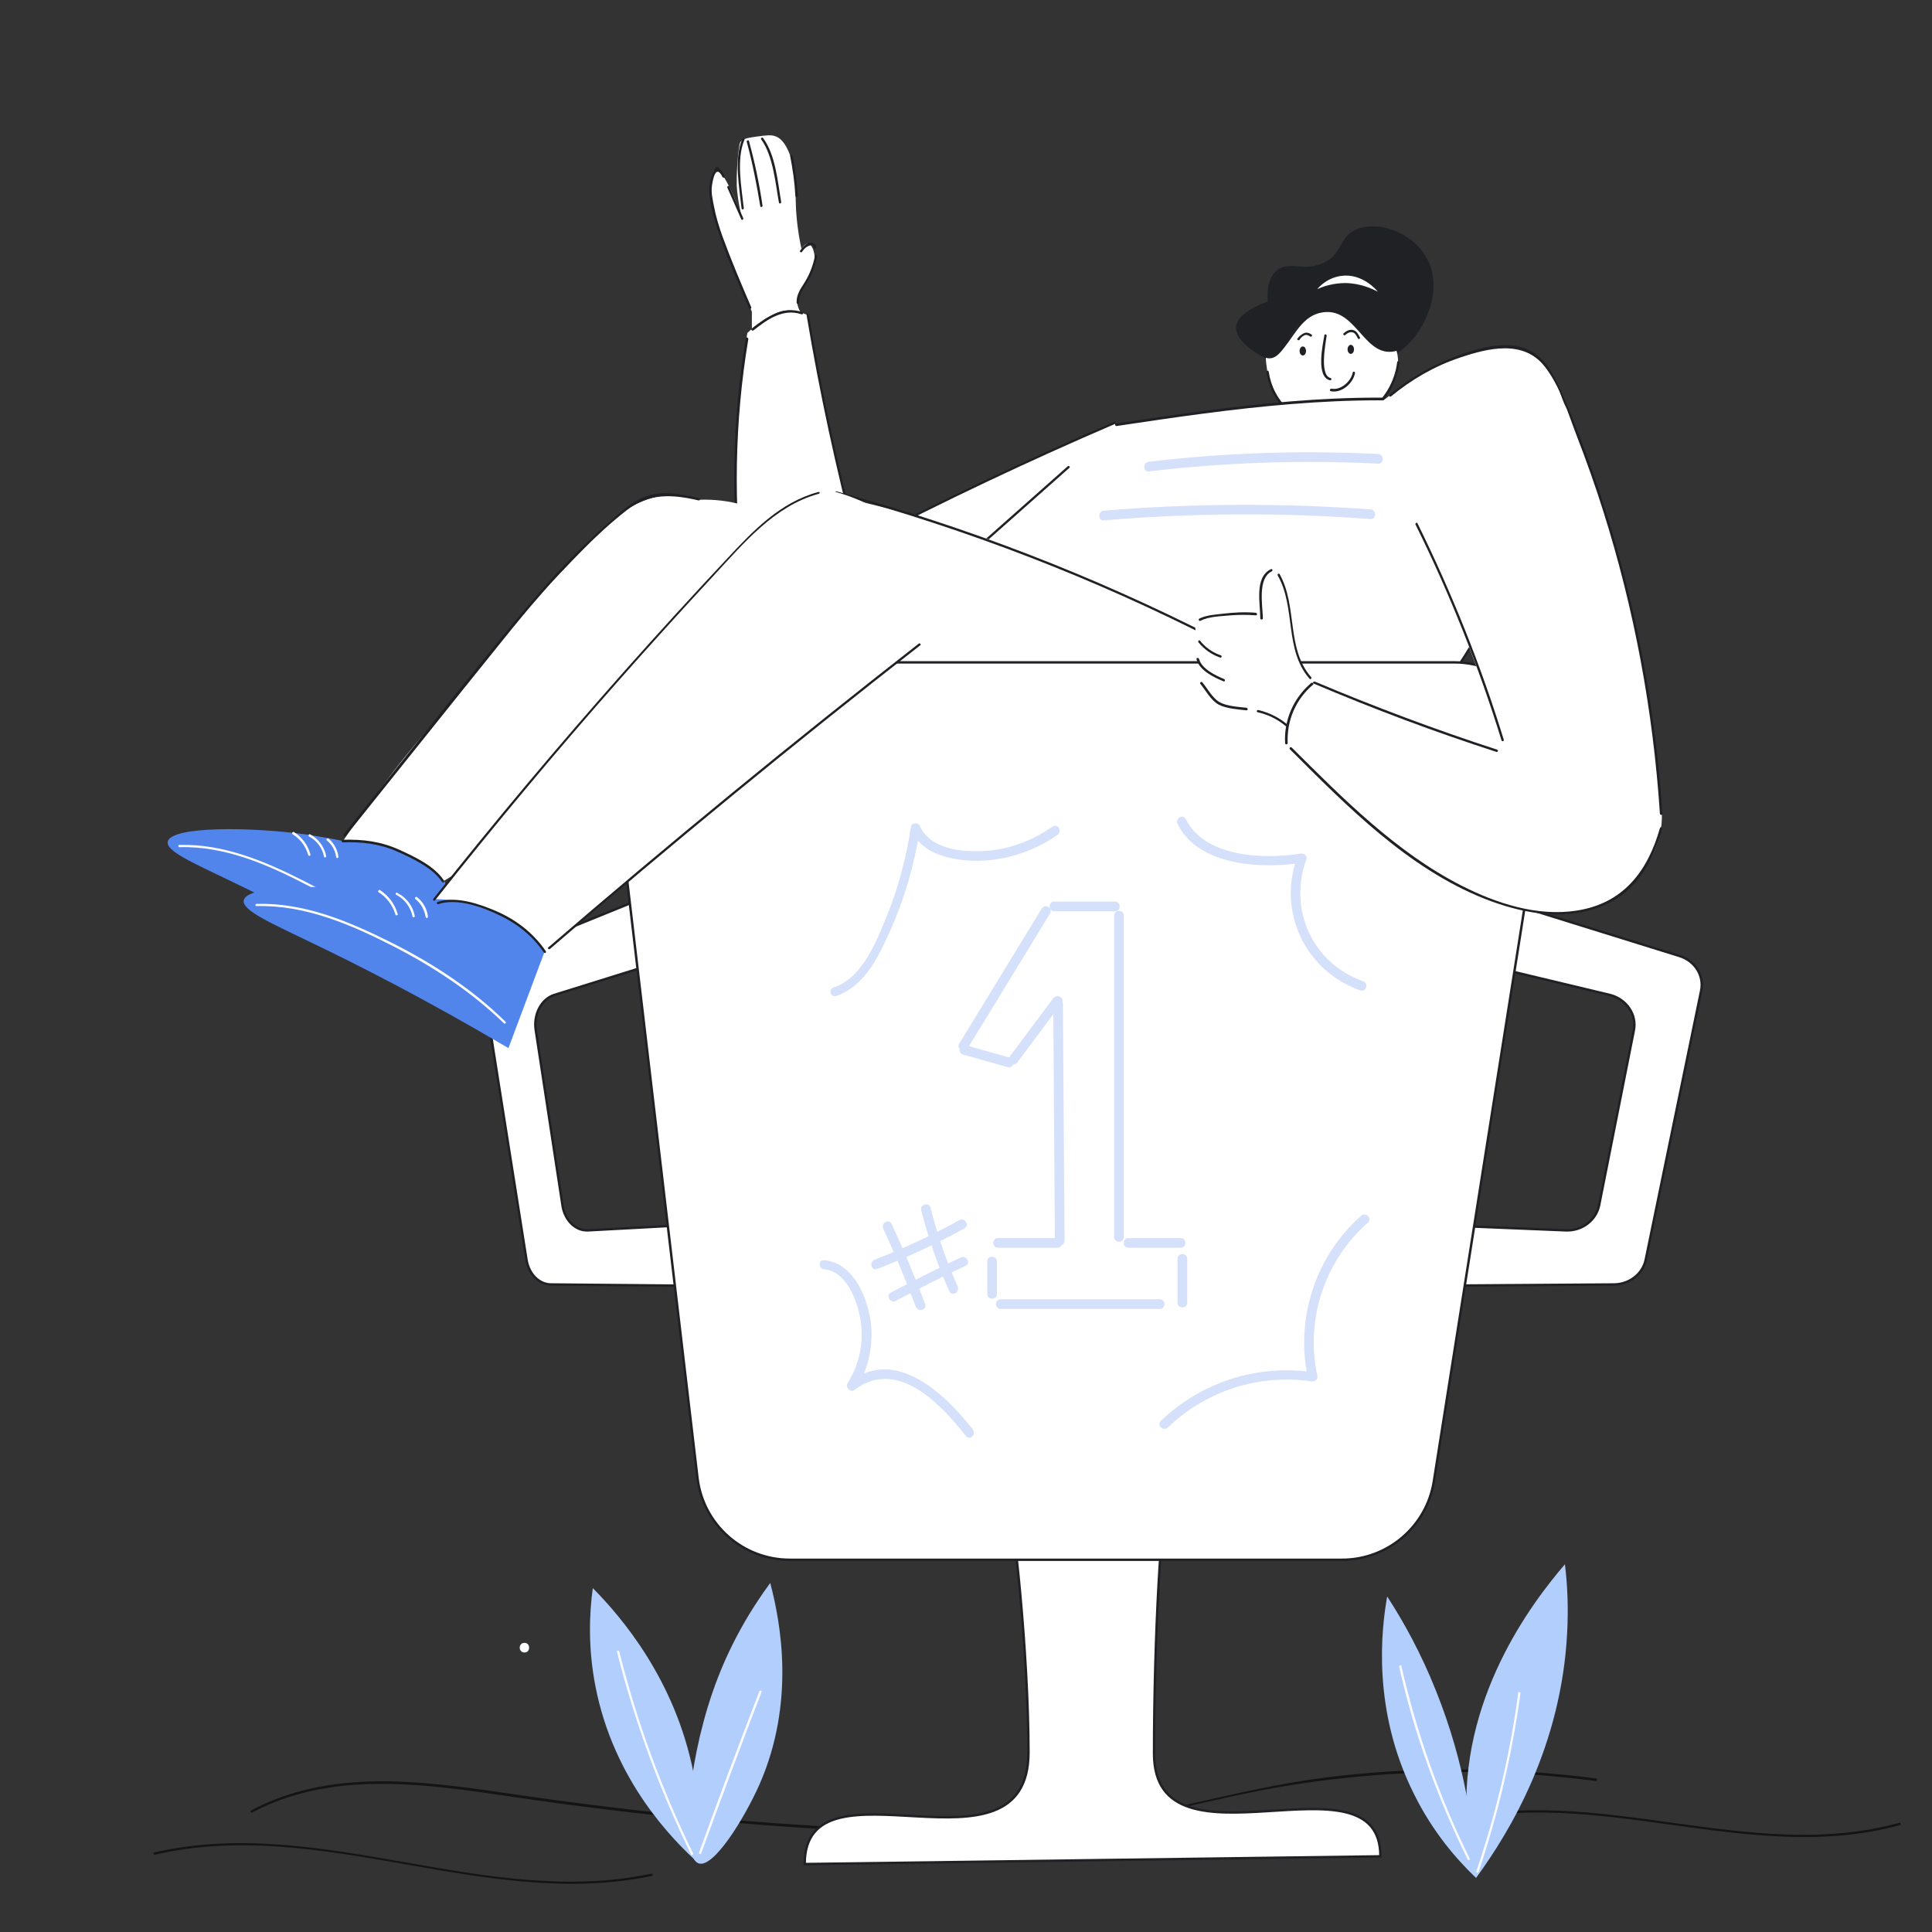 <?xml version="1.0" encoding="utf-8"?>
<!-- Generator: Adobe Illustrator 23.0.3, SVG Export Plug-In . SVG Version: 6.00 Build 0)  -->
<svg version="1.1" xmlns="http://www.w3.org/2000/svg" xmlns:xlink="http://www.w3.org/1999/xlink" x="0px" y="0px"
	 viewBox="0 0 600 600" style="enable-background:new 0 0 600 600;" xml:space="preserve">
<rect x="0" y="0" width="600" height="600" fill="#333333" stroke="none"/>
<style type="text/css">
	.st0{fill:#141414;}
	.st1{fill:#B1CEFC;}
	.st2{fill:#FAFBFF;}
	.st3{fill:#202124;}
	.st4{fill:#FFFFFF;}
	.st5{fill:#D5E1FA;}
	.st6{fill:#FFFFFF;stroke:#202124;stroke-width:0.75;stroke-miterlimit:10;}
	.st7{fill:#5185EC;}
</style>
<g id="background">
	<g id="ground">
		<g>
			<g>
				<path class="st0" d="M78.3,562.9c23.9-12.7,51.6-9.2,77.3-5.4c26.7,4,53.5,7.2,80.5,9.2c28,2.1,56.6,3.8,84.7,2.2
					c27.2-1.5,53.2-10.2,80-14.5c31.4-5,63.3-5.4,94.8-1.3c0.5,0.1,0.5-0.7,0-0.8c-28-3.6-56.5-3.8-84.5-0.2
					c-28.1,3.6-55.2,13-83.4,15.5c-28.3,2.5-57.4,0.6-85.7-1.3c-28.9-2-57.5-5.4-86.1-9.6c-25.9-3.8-53.8-7.3-77.8,5.5
					C77.5,562.5,77.9,563.1,78.3,562.9L78.3,562.9z"/>
			</g>
		</g>
		<g>
			<g>
				<path class="st0" d="M449.4,566.2c46.6-12,94.1,13.4,140.6,0.6c0.5-0.1,0.3-0.9-0.2-0.7c-46.5,12.8-94-12.6-140.6-0.6
					C448.7,565.6,448.9,566.3,449.4,566.2L449.4,566.2z"/>
			</g>
		</g>
		<g>
			<g>
				<path class="st0" d="M48.1,576c51.6-12,102.6,17.4,154.3,6.6c0.5-0.1,0.3-0.8-0.2-0.7c-51.7,10.9-102.6-18.5-154.3-6.6
					C47.5,575.3,47.7,576.1,48.1,576L48.1,576z"/>
			</g>
		</g>
	</g>
	<g id="plants">
		<path class="st1" d="M458.4,583.2c-1.4-5.2-2.4-10.9-2.8-16.9c-2.7-38.5,20.1-68.5,30.4-80.5c0.8,6.5,1.1,13.6,0.7,21.2
			C484.9,542,469.2,568.5,458.4,583.2z"/>
		<path class="st1" d="M458.4,583.2c-6-5.7-13.4-14.2-19.2-25.9c-13.2-26.2-10.2-51.4-8.4-61.5c5.2,8,10.6,17.8,15.2,29.4
			C455.1,547.9,457.8,568.4,458.4,583.2z"/>
		<path class="st1" d="M184.1,493.2c-1.1,8-1.5,18.5,0.8,30.4c5.7,29.5,24.2,48,32.1,55.1c0.6-7.8,0.4-17.4-1.6-28
			C209.7,521.6,192.9,502.1,184.1,493.2z"/>
		<path class="st1" d="M217,578.7c-5.8-1.9-3.6-30,4.1-52.6c5.2-15.4,12.6-27,18.1-34.5c3.2,12.1,7.9,36.9-3.3,62.5
			C231.1,564.9,221.6,580.2,217,578.7z"/>
		<g>
			<g>
				<path class="st2" d="M162.9,513.2c1.9,0,1.9-3,0-3C160.9,510.2,160.9,513.2,162.9,513.2L162.9,513.2z"/>
			</g>
		</g>
		<g>
			<g>
				<path class="st2" d="M191.6,513c5.5,21.7,13.2,42.8,23,62.9c0.2,0.4,0.9,0.1,0.6-0.4c-9.8-20.1-17.5-41.1-22.9-62.7
					C192.2,512.4,191.5,512.6,191.6,513L191.6,513z"/>
			</g>
		</g>
		<g>
			<g>
				<path class="st2" d="M217.8,575.5c6.1-16.7,12.3-33.4,18.7-50c0.2-0.5-0.6-0.6-0.7-0.2c-6.4,16.6-12.7,33.3-18.7,50
					C216.9,575.8,217.6,576,217.8,575.5L217.8,575.5z"/>
			</g>
		</g>
		<g>
			<g>
				<path class="st2" d="M434.5,517.6c4.7,20.8,11.9,40.8,21.3,59.9c0.2,0.4,0.9,0.1,0.6-0.4c-9.4-19-16.5-39.1-21.2-59.8
					C435.2,517,434.4,517.2,434.5,517.6L434.5,517.6z"/>
			</g>
		</g>
		<g>
			<g>
				<path class="st2" d="M471.5,525.7c-2.5,18.9-6.9,37.4-13,55.4c-0.2,0.5,0.6,0.7,0.7,0.2c6.1-18,10.4-36.5,13-55.4
					C472.2,525.5,471.5,525.3,471.5,525.7L471.5,525.7z"/>
			</g>
		</g>
	</g>
</g>
<g id="body_2">
	<g id="head">
		<path class="st3" d="M393.5,111.5c-1.4-0.7-10-5-9.6-10c0.4-5.5,11.9-8.7,16.7-10c5.3-1.5,12.1-2.1,12.8-2.1
			c1.3-0.1,1.8-0.1,2.1-0.1c1.9,0.1,7,0.3,11.3,3.9c2.8,2.4,4.1,5.3,4.9,7.1c1.5,3.3,1.9,6.3,2,8.2c-6.2,1.3-13.5,2.5-21.6,3
			C405.2,112,399,111.9,393.5,111.5z"/>
		<path class="st3" d="M441.5,101.4c-5.3,9.4-16.5,14.7-26.9,12.9c-11.4-1.9-20.3-11.7-20.9-20.9c-0.1-1.5-0.4-6.6,2.7-9.3
			c3.7-3.3,8.4,0.4,14.5-2.4c6-2.7,4.8-7.8,10-10.3c6.3-3,16.8,0.2,21.6,7.8C448.7,88.8,442.4,99.9,441.5,101.4z"/>
		<path class="st4" d="M393.1,110.8c0,1.2,0.2,2.8,0.5,4.7c0.4,1.9,0.9,4.9,2.6,7.7c3.2,5.5,9,7.5,10.5,8c4.4,1.4,8.1,0.7,9.8,0.4
			c5.7-1,9.4-4,10.5-5c0.8-0.7,3.3-2.9,5.1-6.6c0.9-1.8,2.1-4.2,2.1-7.5c0-1.6-0.3-3-0.6-3.9c-0.8,0.3-2.2,0.6-3.8,0.2
			c-1.5-0.3-2.5-1.1-3.1-1.6c-4.4-3.5-4.9-6.9-8.6-9c-0.6-0.4-3.7-2.1-7.5-1.5c-3.5,0.5-5.8,2.7-6.6,3.5c-1.1,1-2.2,2.8-4.5,6.4
			c-1.2,1.8-2.1,3.3-3.9,3.9C394.7,110.9,393.8,110.9,393.1,110.8z"/>
		<g>
			<g>
				<path class="st3" d="M433.9,112.5c-1.4,11.1-10.8,19.5-22.2,19.1c-9.5-0.4-16.3-7-17.7-16.2c-0.1-0.5-0.8-0.3-0.7,0.2
					c1.5,10.2,9.6,17.1,20,16.8c11.3-0.4,19.9-8.8,21.3-19.8C434.7,112,433.9,112,433.9,112.5L433.9,112.5z"/>
			</g>
		</g>
		<g>
			<g>
				<path class="st3" d="M393.5,110.8c1.3-10.9,9-19.9,20.3-21c11.4-1,18.7,8,19.5,18.8c0,0.5,0.8,0.5,0.8,0
					c-0.8-11.2-8.4-20.5-20.2-19.5c-11.7,1-19.7,10.4-21,21.7C392.7,111.3,393.5,111.3,393.5,110.8L393.5,110.8z"/>
			</g>
		</g>
		<g>
			<g>
				<path class="st3" d="M433.8,108.9C433.8,108.9,433.9,108.9,433.8,108.9c0.5-0.2,0.1-0.9-0.3-0.7c0,0,0,0-0.1,0
					C433,108.5,433.4,109.1,433.8,108.9L433.8,108.9z"/>
			</g>
		</g>
		<g>
			<g>
				<path class="st3" d="M393.1,111.1c2.6,0.8,4.2-1.2,5.7-3.1c3.7-4.6,6.3-10.9,13.2-11.1c9.6-0.3,12.1,14.9,21.9,12
					c0.5-0.1,0.3-0.9-0.2-0.7c-6.9,2-9.7-5.8-13.9-9.3c-2.4-2-5.4-2.9-8.5-2.6c-2.8,0.3-5.2,1.5-7.2,3.5
					c-2.5,2.5-6.7,11.9-10.7,10.7C392.8,110.3,392.6,111,393.1,111.1L393.1,111.1z"/>
			</g>
		</g>
		<g>
			<g>
				<path class="st3" d="M411.3,104.1c-0.5,2.9-2.7,12.9,1.7,14c0.5,0.1,0.7-0.6,0.2-0.7c-3.5-0.9-1.5-10.8-1.2-13.1
					C412.1,103.9,411.4,103.6,411.3,104.1L411.3,104.1z"/>
			</g>
		</g>
		<g>
			<g>
				<path class="st3" d="M413.3,121.5c3.3,0.7,6.9-2.4,7.5-5.6c0.1-0.5-0.6-0.7-0.7-0.2c-0.5,2.7-3.7,5.6-6.6,5
					C413,120.7,412.8,121.4,413.3,121.5L413.3,121.5z"/>
			</g>
		</g>
		<ellipse class="st3" cx="404.6" cy="109" rx="1" ry="1.4"/>
		<ellipse class="st3" cx="419.5" cy="108.5" rx="1" ry="1.4"/>
		<g>
			<g>
				<path class="st3" d="M403.6,105.5c0.3-0.5,0.7-0.9,1.2-1.2c0.8-0.5,1.3-0.3,2.1,0.2c0.4,0.3,0.8-0.4,0.4-0.6
					c-0.7-0.5-1.5-0.8-2.4-0.4c-0.8,0.4-1.5,1-2,1.7C402.7,105.5,403.3,105.9,403.6,105.5L403.6,105.5z"/>
			</g>
		</g>
		<g>
			<g>
				<path class="st3" d="M417.8,104c0.7-0.6,1.6-1.1,2.5-0.7c0.7,0.3,1,1.1,1.4,1.8c0.2,0.4,0.9,0.1,0.6-0.4c-0.5-0.9-1-2-2.1-2.2
					c-1.1-0.3-2.1,0.3-2.9,1C416.9,103.8,417.5,104.4,417.8,104L417.8,104z"/>
			</g>
		</g>
		<path class="st4" d="M409.1,89.8c0.7-0.9,3.2-3.5,7.3-4.1c6.7-1,11.3,4.6,11.5,4.9c-1.7-0.9-5.3-2.6-10-2.7
			C413.9,87.9,410.8,89,409.1,89.8z"/>
	</g>
	<g id="hand_right">
		<path class="st4" d="M232.1,103.4c2.6-2.5,5.1-4,6.9-4.8c2.2-1.1,4.3-2.1,7.2-1.9c2,0.1,3.7,0.7,4.7,1.2
			c1.3,8.2,2.9,16.7,4.6,25.3c3.3,16.2,7,31.5,11,45.9c3.3-1.7,7.9-4.1,13.5-6.9c16.3-8.2,30.9-15.1,43.1-20.7
			c6-2.8,13.8-6.2,23-10.2c5.5,7.5,6.7,13.8,7,17.7c1.9,26.9-34.2,52.1-61.2,56.5c-8.5,1.4-18.1,1-18.9,1c-16.1-0.6-27.3-5-29.9-6
			c-4-1.6-7.1-3.2-9.4-4.5c-1.3-4.6-2.8-11-3.9-18.7c-1-7.5-1.2-13-1.4-20c-0.4-14.1,0.4-25.6,1-32.5
			C229.9,119,230.7,111.7,232.1,103.4z"/>
		<path class="st4" d="M224.7,54.8c-0.6-1-1.6-2.3-2.4-2.2c-0.5,0.1-0.9,0.9-1.2,2.4c-0.7,3.7-0.2,6.8-0.2,7.2c0.9,5.2,1.9,8,1.9,8
			c1.9,5.1,5.6,14.5,10.7,26.6c0,1.8,0,3.6,0,5.4c2.2-2,4.2-3.2,5.7-4c1.8-1,3.3-1.7,5.3-1.8c1.8-0.1,3.3,0.4,4.2,0.7
			c-1.2-1.9-1.2-3.4-1.1-4.3c0.1-0.8,0.4-1.2,2.2-4.7c1.4-2.6,1.6-3,1.8-3.5c0.9-2.1,1.4-3.1,1.4-4.4c0-1.9-0.8-4.4-2.1-4.5
			c-0.2,0-1,0-2,1.6c-1.5-6.9-1.8-12.6-1.8-16.6c0-3,0.2-7.3-1.7-12.4c-1.6-4.4-3.4-5.5-4.4-5.9c-1.4-0.6-2.9-0.4-5.9,0
			c-2.8,0.4-4.1,0.6-5.1,1.6c-0.2,0.3-0.4,0.6-0.8,4.4c-0.4,4.4-0.4,6.6-0.4,8c0,0,0,0.7,0,1.3c0.1,2,0.5,5.6,1.8,10.9
			C229.4,64.4,227.1,58.6,224.7,54.8z"/>
		<g>
			<g>
				<path class="st3" d="M249.1,78.2c0.4-0.6,0.8-1.1,1.4-1.5c0.6-0.4,2.2-1.1,2.2,0.2c0,0.5,0.8,0.5,0.8,0c0-1.1-1-1.7-2-1.5
					c-1.3,0.2-2.3,1.4-3,2.4C248.2,78.2,248.8,78.6,249.1,78.2L249.1,78.2z"/>
			</g>
		</g>
		<g>
			<g>
				<path class="st3" d="M253.1,79.4c-0.6,3.1-1.7,6-3.4,8.6c-1.2,1.9-2.4,3.6-2.3,6c0,0.5,0.8,0.5,0.8,0c-0.2-3.1,2.3-5.5,3.5-8.1
					c1-2,1.6-4.2,2.1-6.4C253.9,79.2,253.2,79,253.1,79.4L253.1,79.4z"/>
			</g>
		</g>
		<g>
			<g>
				<path class="st3" d="M233.3,95.4c-3.1-7.2-6.2-14.5-8.9-21.9c-1.1-3.1-2.1-6.3-2.7-9.6c-0.4-2-0.9-4.2-0.6-6.2
					c0.3-2.1,1.2-6.9,3.3-2.7c0.2,0.4,0.9,0.1,0.6-0.4c-0.6-1.1-1.1-1.8-2.1-2.7c-0.2-0.2-0.4-0.1-0.6,0.1
					c-3.8,5.6-1.4,13.2,0.5,19.1c2.7,8.4,6.3,16.5,9.8,24.6C232.8,96.2,233.5,95.8,233.3,95.4L233.3,95.4z"/>
			</g>
		</g>
		<g>
			<g>
				<path class="st3" d="M225.9,58.3c1.4,3.3,2.9,6.5,4.3,9.8c0.2,0.4,0.8,0.1,0.6-0.4c-1.4-3.3-2.9-6.5-4.3-9.8
					C226.3,57.5,225.7,57.9,225.9,58.3L225.9,58.3z"/>
			</g>
		</g>
		<g>
			<g>
				<path class="st3" d="M231,64.7c-0.7-6.4-2.4-15.2,0.2-21.3c0.2-0.4-0.5-0.6-0.7-0.2c-2.6,6.2-0.9,15-0.2,21.5
					C230.3,65.1,231,65.2,231,64.7L231,64.7z"/>
			</g>
		</g>
		<g>
			<g>
				<path class="st3" d="M231.9,44c1.8,6.6,3.1,13.3,4.2,20c0.1,0.5,0.8,0.3,0.7-0.2c-1-6.8-2.4-13.4-4.2-20
					C232.5,43.4,231.8,43.6,231.9,44L231.9,44z"/>
			</g>
		</g>
		<g>
			<g>
				<path class="st3" d="M236.4,43.3c3.7,5.1,4.4,13.5,5.5,19.6c0.1,0.5,0.8,0.3,0.7-0.2c-1.1-6.3-1.7-14.5-5.6-19.8
					C236.8,42.5,236.1,42.9,236.4,43.3L236.4,43.3z"/>
			</g>
		</g>
		<g>
			<g>
				<path class="st3" d="M245.4,48.5c0.8,4.1,1.4,8.2,1.6,12.3c0,0.5,0.8,0.5,0.8,0c-0.3-4.2-0.8-8.4-1.7-12.5
					C246,47.9,245.3,48.1,245.4,48.5L245.4,48.5z"/>
			</g>
		</g>
		<g>
			<g>
				<path class="st3" d="M346,131c-27,11.6-53.6,24.3-79.7,37.8c-0.4,0.2,0,0.9,0.4,0.6c26.1-13.6,52.7-26.2,79.7-37.8
					C346.8,131.5,346.4,130.8,346,131L346,131z"/>
			</g>
		</g>
		<g>
			<g>
				<path class="st3" d="M266.5,168.8c-6.2-23.4-11.3-47.1-15.3-71.1c-0.1-0.5-0.8-0.3-0.7,0.2c4,23.9,9.1,47.6,15.3,71.1
					C265.9,169.5,266.6,169.3,266.5,168.8L266.5,168.8z"/>
			</g>
		</g>
		<g>
			<g>
				<path class="st3" d="M234,102.6c4.3-3.4,9.2-6.9,14.9-5c0.5,0.2,0.7-0.6,0.2-0.7c-6-2-11.1,1.6-15.6,5.1
					C233,102.3,233.6,102.9,234,102.6L234,102.6z"/>
			</g>
		</g>
		<g>
			<g>
				<path class="st3" d="M231.6,105.1c-4.3,25.8-4.7,52.1-1.4,78c0.1,0.5,0.8,0.5,0.8,0c-3.3-25.9-2.9-52.1,1.4-77.8
					C232.4,104.8,231.7,104.6,231.6,105.1L231.6,105.1z"/>
			</g>
		</g>
		<g>
			<g>
				<path class="st3" d="M235.3,197.3c28.8,14.8,61.9,10.5,91.1-0.7c0.4-0.2,0.3-0.9-0.2-0.7c-29,11.2-61.9,15.5-90.5,0.8
					C235.3,196.4,234.9,197.1,235.3,197.3L235.3,197.3z"/>
			</g>
		</g>
	</g>
	<g id="torso">
		<path class="st4" d="M281.7,189.4c11.2-9.9,34.7-30.7,45.9-40.6c2.3-2,16.9-14.9,19.1-16.9c8.2-1.4,19.6-3.1,33.3-4.7
			c19.7-2.3,33.6-3.8,50.9-3.3c11.2,0.3,26.7,1.6,45.2,5.7c0.2,5.9,0.1,14-1.5,23.6c-0.9,5.8-4.4,24.9-17.1,46.5
			c-3.6,6.1-9.5,16-18.6,24.6c-30.6,29-76.2,23.6-78.4,23.3C308.3,240.7,283.8,193.6,281.7,189.4z"/>
		<g>
			<g>
				<path class="st3" d="M282,189.7c16.7-14.8,33.4-29.6,50.1-44.4c0.4-0.3-0.2-0.8-0.5-0.5c-16.7,14.8-33.4,29.6-50.1,44.4
					C281.1,189.4,281.6,190,282,189.7L282,189.7z"/>
			</g>
		</g>
		<g>
			<g>
				<path class="st3" d="M346.8,132.3c36-5.4,72.3-10.6,108.7-6.5c0.5,0.1,0.5-0.7,0-0.8c-36.4-4.2-72.9,1.1-108.9,6.5
					C346.1,131.7,346.3,132.4,346.8,132.3L346.8,132.3z"/>
			</g>
		</g>
		<g>
			<g>
				<path class="st3" d="M475.1,147.3c-3.8,28.8-16.6,55.7-36.5,76.8c-0.3,0.4,0.2,0.9,0.5,0.5c20.1-21.3,32.9-48.4,36.8-77.4
					C475.9,146.8,475.2,146.8,475.1,147.3L475.1,147.3z"/>
			</g>
		</g>
		<g>
			<g>
				<path class="st5" d="M356.8,146.4c23.6-2.8,47.4-3.6,71.2-2.4c1.9,0.1,1.9-2.9,0-3c-23.8-1.2-47.6-0.4-71.2,2.4
					C354.9,143.6,354.8,146.6,356.8,146.4L356.8,146.4z"/>
			</g>
		</g>
		<g>
			<g>
				<path class="st5" d="M342.8,161.6c27.6-2.3,55.2-2.5,82.8-0.4c1.9,0.1,1.9-2.9,0-3c-27.6-2-55.3-1.9-82.8,0.4
					C340.9,158.7,340.9,161.7,342.8,161.6L342.8,161.6z"/>
			</g>
		</g>
	</g>
	<g id="leg">
		<path class="st4" d="M254.2,153.1c7.9,1.5,19.1,3.9,32.1,7.7c22.3,6.4,38.6,13.5,55.3,20.7c11.6,5,26.5,11.9,43.6,20.9
			c-1.2,4.8-3.1,10.1-6,15.4c-13.7,24.6-40.7,32.1-48.7,34.1c-5.1-2.8-13.1-7.1-23-12.1c-27.5-13.9-36.8-16.2-49.3-25.7
			c-6.6-5.1-15.7-13.3-24.3-26.6C240.7,176,247.4,164.6,254.2,153.1z"/>
		<g>
			<g>
				<path class="st3" d="M259.6,153.3c40.7,11.1,80.2,26.3,117.7,45.5c0.4,0.2,0.8-0.4,0.4-0.6c-37.6-19.2-77.1-34.5-117.9-45.6
					C259.3,152.5,259.1,153.2,259.6,153.3L259.6,153.3z"/>
			</g>
		</g>
		<g>
			<g>
				<path class="st3" d="M248.6,209.8c25.6,12.6,50.9,25.9,75.8,39.8c0.4,0.2,0.8-0.4,0.4-0.6c-24.9-13.9-50.2-27.2-75.8-39.8
					C248.6,208.9,248.2,209.6,248.6,209.8L248.6,209.8z"/>
			</g>
		</g>
	</g>
</g>
<g id="trophy_1_">
	<g id="trophy">
		<path class="st6" d="M428.7,576.5l-178.8,2.4c0-35.1,69.5,7.1,69.5-34.7c0-30.5-4.6-73.9-6.6-79.4c17.6,0,32.2,0,49.8,0
			c-1.9,3.8-4.2,43.3-4.2,79.8C358.4,583.4,428.7,542.8,428.7,576.5z"/>
		<path class="st6" d="M198,279.6l-42.6,17.3c-3.7,1.5-5.9,6.1-5.1,10.8l13.2,83.5c0.7,4.4,3.8,7.6,7.5,7.7l43.5,0.4
			c4.6,0,8.1-4.8,7.7-10.4l0,0c-0.4-5-3.9-8.7-8-8.5l-31.6,1.7c-3.8,0.2-7.2-3.1-7.9-7.7l-8.3-54.4c-0.8-4.9,1.7-9.7,5.7-11
			l30.8-9.6c4.5-1.4,7-7.4,5.2-12.7l-0.5-1.6C206,280.5,201.8,278.1,198,279.6z"/>
		<path class="st6" d="M466,279.6l55.6,17.3c4.8,1.5,7.7,6.1,6.7,10.8l-17.2,83.5c-0.9,4.4-5,7.6-9.7,7.7l-56.7,0.4
			c-5.9,0-10.6-4.8-10-10.4l0,0c0.5-5,5.1-8.7,10.4-8.5l41.2,1.7c5,0.2,9.3-3.1,10.3-7.7l10.8-54.4c1-4.9-2.3-9.7-7.4-11l-40.1-9.6
			c-5.9-1.4-9.1-7.4-6.8-12.7l0.7-1.6C455.6,280.5,461,278.1,466,279.6z"/>
		<path class="st6" d="M416.8,484.4H245.3c-14.7,0-27-11-28.7-25.5L190.6,238c-2-17.2,11.4-32.3,28.7-32.3h232.3
			c17.8,0,31.3,15.9,28.6,33.4L445.3,460C443.1,474,431,484.4,416.8,484.4z"/>
	</g>
	<g id="_x31_">
		<g>
			<g>
				<path class="st5" d="M299.1,327.5c4.6,1.3,9.2,2.6,13.8,3.9c1.9,0.5,2.7-2.4,0.8-2.9c-4.6-1.3-9.2-2.6-13.8-3.9
					C298,324.1,297.2,327,299.1,327.5L299.1,327.5z"/>
			</g>
		</g>
		<g>
			<g>
				<path class="st5" d="M315.9,330c4.6-6.2,9.2-12.3,13.8-18.5c1.2-1.5-1.4-3-2.6-1.5c-4.6,6.2-9.2,12.3-13.8,18.5
					C312.1,330,314.7,331.5,315.9,330L315.9,330z"/>
			</g>
		</g>
		<g>
			<g>
				<path class="st5" d="M327.1,311.8c0.2,24.5,0.3,49,0.5,73.5c0,1.9,3,1.9,3,0c-0.2-24.5-0.3-49-0.5-73.5
					C330.1,309.9,327.1,309.9,327.1,311.8L327.1,311.8z"/>
			</g>
		</g>
		<g>
			<g>
				<path class="st5" d="M300.5,325.6c8.5-14,17.1-27.9,25.6-41.9c1-1.7-1.6-3.2-2.6-1.5c-8.5,14-17.1,27.9-25.6,41.9
					C296.9,325.7,299.5,327.3,300.5,325.6L300.5,325.6z"/>
			</g>
		</g>
		<g>
			<g>
				<path class="st5" d="M327.4,283c6.3,0,12.6,0,18.9,0c1.9,0,1.9-3,0-3c-6.3,0-12.6,0-18.9,0C325.5,280,325.5,283,327.4,283
					L327.4,283z"/>
			</g>
		</g>
		<g>
			<g>
				<path class="st5" d="M346,284.3c0,33.3,0,66.6,0,99.9c0,1.9,3,1.9,3,0c0-33.3,0-66.6,0-99.9C349,282.4,346,282.4,346,284.3
					L346,284.3z"/>
			</g>
		</g>
		<g>
			<g>
				<path class="st5" d="M328.4,384.5c-6.2,0-12.3,0-18.5,0c-1.9,0-1.9,3,0,3c6.2,0,12.3,0,18.5,0
					C330.3,387.5,330.3,384.5,328.4,384.5L328.4,384.5z"/>
			</g>
		</g>
		<g>
			<g>
				<path class="st5" d="M306.6,391.8c0,3.4,0,6.8,0,10.1c0,1.9,3,1.9,3,0c0-3.4,0-6.8,0-10.1C309.6,389.8,306.6,389.8,306.6,391.8
					L306.6,391.8z"/>
			</g>
		</g>
		<g>
			<g>
				<path class="st5" d="M310.8,406.5c16.5,0,32.9,0,49.4,0c1.9,0,1.9-3,0-3c-16.5,0-32.9,0-49.4,0
					C308.8,403.5,308.8,406.5,310.8,406.5L310.8,406.5z"/>
			</g>
		</g>
		<g>
			<g>
				<path class="st5" d="M350.4,387.5c5.4,0,10.9,0,16.3,0c1.9,0,1.9-3,0-3c-5.4,0-10.9,0-16.3,0
					C348.5,384.5,348.5,387.5,350.4,387.5L350.4,387.5z"/>
			</g>
		</g>
		<g>
			<g>
				<path class="st5" d="M365.7,390.9c0,4.6,0,9.1,0,13.7c0,1.9,3,1.9,3,0c0-4.6,0-9.1,0-13.7C368.7,389,365.7,389,365.7,390.9
					L365.7,390.9z"/>
			</g>
		</g>
		<g>
			<g>
				<path class="st5" d="M259.7,309.3c8.8-3,13-12,16.6-19.9c4.6-10.2,7.7-20.9,9.4-32c-0.9,0.1-1.8,0.2-2.7,0.4
					c3.2,7.3,11.7,9.2,18.9,9.5c9.5,0.3,18.7-2.6,26.5-8c1.6-1.1,0.1-3.7-1.5-2.6c-6.5,4.5-13.9,7.3-21.8,7.6
					c-7,0.3-16.3-0.7-19.5-7.9c-0.5-1.1-2.6-0.9-2.7,0.4c-1.4,9.1-3.7,18.1-7.1,26.7c-3.3,8.1-7.7,20-16.7,23.1
					C257.1,307,257.8,309.9,259.7,309.3L259.7,309.3z"/>
			</g>
		</g>
		<g>
			<g>
				<path class="st5" d="M362.7,443.3c11.9-11.4,28.3-16.7,44.6-14.3c1.1,0.2,2.1-0.6,1.8-1.8c-3.8-17.4,2.3-35.7,15.7-47.5
					c1.5-1.3-0.7-3.4-2.1-2.1c-14.2,12.5-20.5,32-16.5,50.4c0.6-0.6,1.2-1.2,1.8-1.8c-17.4-2.6-34.8,2.9-47.5,15.1
					C359.1,442.5,361.3,444.7,362.7,443.3L362.7,443.3z"/>
			</g>
		</g>
		<g>
			<g>
				<path class="st5" d="M365.7,255.9c6.5,13.2,26.5,14,39,12c-0.6-0.6-1.2-1.2-1.8-1.8c-6.3,17.1,2.5,35.5,19.6,41.5
					c1.8,0.6,2.6-2.3,0.8-2.9c-15.7-5.5-23.3-22.3-17.6-37.8c0.4-1.2-0.8-2-1.8-1.8c-11.2,1.8-29.8,1.2-35.6-10.7
					C367.4,252.7,364.8,254.2,365.7,255.9L365.7,255.9z"/>
			</g>
		</g>
		<g>
			<g>
				<path class="st5" d="M256,394.2c7.5,0.7,10.9,11.4,11.5,17.7c0.6,6.3-1,12.4-4.3,17.7c-0.7,1.2,0.8,3,2.1,2.1
					c13.4-10.2,26.9,4.4,34.7,14.3c1.2,1.5,3.3-0.6,2.1-2.1c-8.6-10.9-23.8-25.8-38.3-14.7c0.7,0.7,1.4,1.4,2.1,2.1
					c4.4-7.2,5.9-15.8,3.9-24c-1.6-6.9-5.9-15.2-13.7-15.9C254,391,254.1,394,256,394.2L256,394.2z"/>
			</g>
		</g>
		<g>
			<g>
				<path class="st5" d="M274.3,381.6c3.7,7.9,7,16,10.1,24.2c0.7,1.8,3.6,1,2.9-0.8c-3.1-8.4-6.6-16.7-10.4-24.9
					C276.1,378.3,273.5,379.8,274.3,381.6L274.3,381.6z"/>
			</g>
		</g>
		<g>
			<g>
				<path class="st5" d="M286.1,375.9c2.2,8.6,5.1,17,8.7,25.1c0.8,1.8,3.4,0.2,2.6-1.5c-3.5-7.9-6.3-16-8.4-24.4
					C288.5,373.2,285.6,374,286.1,375.9L286.1,375.9z"/>
			</g>
		</g>
		<g>
			<g>
				<path class="st5" d="M272.4,394.1c9.3-3.6,18.4-7.8,27.1-12.6c1.7-0.9,0.2-3.5-1.5-2.6c-8.5,4.7-17.3,8.8-26.4,12.3
					C269.8,391.9,270.6,394.8,272.4,394.1L272.4,394.1z"/>
			</g>
		</g>
		<g>
			<g>
				<path class="st5" d="M278.2,404c7.1-3.8,14.4-7.5,21.7-10.9c1.7-0.8,0.2-3.4-1.5-2.6c-7.3,3.5-14.5,7.1-21.7,10.9
					C275,402.3,276.5,404.9,278.2,404L278.2,404z"/>
			</g>
		</g>
	</g>
</g>
<g id="body_1">
	<g id="leg_right">
		<path class="st7" d="M107.9,261.5c-3-0.7-7.3-1.5-12.5-2.3c-17.9-2.5-42.4-2.6-43.3,2.2c-0.6,2.9,7.7,6.5,19.1,12
			c14,6.7,33.7,16.8,57.3,30.7c3.5-9.3,6.9-18.6,10.4-27.9c-0.6-2.1-2.5-8.2-8.4-12.5C120.6,256.6,108.8,261.1,107.9,261.5z"/>
		<g>
			<g>
				<path class="st2" d="M55.7,263.1c14.3-0.4,27.6,5.5,40.1,12c11.4,5.9,22,13,31.1,22c0.3,0.3,0.9-0.2,0.5-0.5
					c-9.6-9.4-20.8-16.8-32.8-22.9c-12.2-6.2-25.1-11.7-39-11.3C55.3,262.4,55.3,263.1,55.7,263.1L55.7,263.1z"/>
			</g>
		</g>
		<g>
			<g>
				<path class="st2" d="M90.9,259.1c2.4,1.5,4,3.7,4.8,6.4c0.1,0.5,0.9,0.3,0.7-0.2c-0.8-2.9-2.6-5.3-5.1-6.9
					C90.9,258.2,90.5,258.8,90.9,259.1L90.9,259.1z"/>
			</g>
		</g>
		<g>
			<g>
				<path class="st2" d="M96,259.8c2.4,1.3,4.1,3.5,4.6,6.2c0.1,0.5,0.8,0.3,0.7-0.2c-0.6-2.9-2.4-5.3-5-6.7
					C95.9,258.9,95.6,259.6,96,259.8L96,259.8z"/>
			</g>
		</g>
		<g>
			<g>
				<path class="st2" d="M101.5,261c1.6,1.3,2.6,3.1,2.9,5.2c0.1,0.5,0.8,0.3,0.7-0.2c-0.3-2.2-1.4-4.2-3.1-5.6
					C101.7,260.2,101.1,260.7,101.5,261L101.5,261z"/>
			</g>
		</g>
		<path class="st4" d="M106.5,261.2c3.1-0.2,7.2-0.1,11.9,1c10,2.5,16.4,8.5,19.2,11.5c3.9-2.3,7.8-4.6,11.7-7.1
			c21.6-13.5,36.2-25.2,43.5-30.9c11.7-9.1,29.1-21.7,53.1-36.1c1.9-2.3,8.6-10.6,7.1-20.6c-1.9-13.1-16.7-24.5-35.9-23.8
			c-2.1-0.8-5.7-1.8-10.1-1.5c-1,0.1-5.4,0.5-11.6,4c-4.5,2.6-6.9,5.2-12.6,11.1c-13.1,13.6-11.7,12.1-12.9,13.3
			c-7.6,8.5-12.5,14.6-18.1,21.6c-19.6,24.2-22.2,25.9-33.4,40.9C113.1,251.6,109,257.5,106.5,261.2z"/>
		<g>
			<g>
				<path class="st3" d="M107.4,259.6c16.3-20.3,32.5-40.7,48.9-61c7.7-9.6,15.7-19,24.5-27.7c4.4-4.4,9-8.7,13.9-12.5
					c6.9-5.3,14-4.9,22.2-3c0.5,0.1,0.7-0.6,0.2-0.7c-5.2-1.2-10.8-2.4-16.1-0.7c-4.6,1.5-8.4,5.1-12,8.3
					c-10.4,9.1-19.7,19.3-28.5,29.9c-18.2,22-35.9,44.6-53.8,66.9C106.6,259.5,107.1,260,107.4,259.6L107.4,259.6z"/>
			</g>
		</g>
		<g>
			<g>
				<path class="st3" d="M139.6,274.2c34.2-25,68.9-49.3,104.2-72.9c0.4-0.3,0-0.9-0.4-0.6c-35.2,23.6-70,47.9-104.2,72.9
					C138.8,273.8,139.2,274.5,139.6,274.2L139.6,274.2z"/>
			</g>
		</g>
		<g>
			<g>
				<path class="st3" d="M106.5,261.6c5.7-0.2,11.2,0.4,16.5,2.7c4.8,2.1,11.4,5.2,14.3,9.6c0.3,0.4,0.9,0,0.6-0.4
					c-3-4.6-9.1-7.4-13.9-9.6c-5.7-2.6-11.4-3.3-17.6-3.1C106,260.9,106,261.6,106.5,261.6L106.5,261.6z"/>
			</g>
		</g>
	</g>
	<g id="leg_left">
		<path class="st7" d="M135.9,279.7c-3.2-0.7-7.9-1.7-13.5-2.4c-19.3-2.7-45.6-2.8-46.7,2.3c-0.6,3.1,8.3,7,20.5,12.9
			c15.1,7.2,36.3,18,61.7,33c3.7-10,7.5-19.9,11.2-29.9c-0.6-2.3-2.7-8.8-9.1-13.4C149.5,274.5,136.9,279.3,135.9,279.7z"/>
		<g>
			<g>
				<path class="st2" d="M79.7,281.4c15.2-0.4,29.4,5.8,42.7,12.6c12.4,6.4,24.1,14.1,34.1,23.8c0.3,0.3,0.9-0.2,0.5-0.5
					c-10.4-10.2-22.7-18.2-35.7-24.7c-13-6.5-26.8-12.3-41.6-11.9C79.2,280.7,79.2,281.4,79.7,281.4L79.7,281.4z"/>
			</g>
		</g>
		<g>
			<g>
				<path class="st2" d="M117.6,277.1c2.5,1.6,4.3,4,5.2,6.9c0.1,0.5,0.9,0.3,0.7-0.2c-0.9-3.1-2.8-5.6-5.5-7.4
					C117.6,276.2,117.2,276.9,117.6,277.1L117.6,277.1z"/>
			</g>
		</g>
		<g>
			<g>
				<path class="st2" d="M123.1,277.9c2.6,1.4,4.4,3.8,5,6.7c0.1,0.5,0.8,0.3,0.7-0.2c-0.6-3.1-2.6-5.7-5.4-7.1
					C123,277,122.6,277.7,123.1,277.9L123.1,277.9z"/>
			</g>
		</g>
		<g>
			<g>
				<path class="st2" d="M129,279.2c1.8,1.4,2.8,3.4,3.2,5.6c0.1,0.5,0.8,0.3,0.7-0.2c-0.3-2.4-1.5-4.5-3.4-6
					C129.2,278.3,128.6,278.9,129,279.2L129,279.2z"/>
			</g>
		</g>
		<path class="st4" d="M257.8,152.3c-2.6,0.5-6.4,1.4-10.7,3.5c-5,2.5-8.3,5.4-9.8,6.7C216.1,182,201.8,200,201.8,200
			c-21.4,27.1-22.5,24.1-57.5,67.5c-4,4.9-7.2,9-9.4,11.7c3,0.1,7.4,0.4,12.4,1.8c3.3,0.9,7.5,2.1,12.2,5.1c2.5,1.6,6.4,4.6,9.9,9.7
			c20.7-18,42.1-36,64.2-54.2c18.2-15,36.3-29.5,54.2-43.5c3.3-6.1,3.6-11.1,3.4-14.1C290.4,170.1,277.1,157.2,257.8,152.3z"/>
		<g>
			<g>
				<path class="st3" d="M254.1,152.8c-11.8,3.2-20.2,12-28.3,20.7c-10.7,11.4-21.2,22.9-31.6,34.6c-20.5,23.1-40.4,46.8-59.6,71
					c-0.3,0.4,0.2,0.9,0.5,0.5c18.4-23.2,37.4-46,57-68.2c9.7-11,19.5-21.8,29.5-32.6c9.3-10,18.8-21.6,32.5-25.4
					C254.8,153.3,254.6,152.6,254.1,152.8L254.1,152.8z"/>
			</g>
		</g>
		<g>
			<g>
				<path class="st3" d="M285.3,199.9c-39.1,30.5-77.4,61.9-115,94.3c-0.4,0.3,0.2,0.8,0.5,0.5c37.6-32.4,75.9-63.8,115-94.3
					C286.2,200.1,285.6,199.6,285.3,199.9L285.3,199.9z"/>
			</g>
		</g>
		<g>
			<g>
				<path class="st3" d="M136.1,280.8c5.8-2,13.8,0.9,19.1,3.5c5.5,2.6,10.2,6.4,13.7,11.5c0.3,0.4,0.9,0,0.6-0.4
					c-3.8-5.6-9.1-9.7-15.3-12.4c-5.3-2.3-12.6-4.8-18.3-2.9C135.5,280.2,135.7,281,136.1,280.8L136.1,280.8z"/>
			</g>
		</g>
	</g>
	<g id="hand">
		<path class="st4" d="M407.6,211.9c-0.8-1-1.8-2.4-2.7-4.1c-0.5-1-1.6-3.1-2.5-6.3c-0.6-2-0.5-2.6-1.4-8.5c0,0-0.5-3.9-1.6-9.1
			c-0.8-4.2-1.3-5.9-2.7-6.5c-1-0.4-2.2-0.2-3.1,0.3c-1,0.6-1.6,1.8-1.9,4.1c-0.3,2-0.6,5.1,0,9.1c-1.4-0.1-3.3-0.3-5.5-0.3
			c-7.6-0.2-12.9-0.3-14.5,2.4c-0.4,0.7-1.1,2.5,0.7,6.2c-0.2,0.3-1.5,2-1.1,4.3c0.2,1.5,1,2.5,1.4,2.9c-0.2,0.7-0.7,2.3-0.2,4.3
			c0.5,2.3,1.9,3.6,2.5,4.1c0.7,1.2,1.9,2.8,3.9,3.9c1.7,0.9,2.6,0.8,6.7,1.4c3.7,0.6,6,0.9,8.5,1.9c2.5,1,4.3,2.4,5.4,3.3
			c0.6-2,1.6-4.8,3.4-7.8C404.6,215,406.2,213.2,407.6,211.9z"/>
		<path class="st4" d="M423.4,129.7c2.3-2.2,5.6-5,9.8-8.1c3.3-2.4,7.5-5.4,13.5-8.3c10.7-5.2,18-5.5,19.8-5.6
			c4.2-0.1,6.8,0.5,9,1.8c2.5,1.4,4,3.4,5.1,4.9c2.5,3.3,3.5,6.3,3.9,7.5c2.6,7.7,0.7-0.2,7.4,18.3c2.8,7.7,4.6,12.8,6.9,20.3
			c2.1,6.7,4.2,14.1,6.2,22.3c1.7,7,3.6,15.4,5.4,25.1c0.4,2.3,1.6,9.2,2.8,18.2c1.8,13.2,0.7,9.9,2.1,19.6
			c0.6,4.3,1.2,7.4,0.5,11.8c-0.1,0.9-0.8,4.6-3.1,9c-1.2,2.3-5.9,10.9-15.8,15c-5.5,2.2-10.7,2.3-13.2,2.3c-1.1,0-2.9,0-5.4-0.3
			c-9.8-1.2-18.5-5-21-6.2c-3.8-1.7-11.4-5.5-21.1-12.7c-9.8-7.3-11.6-10.5-26.2-23c-4.8-4-8.7-7.2-11.3-9.2
			c0.1-2.4,0.5-5.9,2.1-9.8c2-5.1,4.9-8.5,6.8-10.4c7.1,3.1,14.5,6.2,22.3,9.2c13.1,5.1,25.7,9.4,37.7,13.1
			c-1.1-3.7-2.7-8.9-4.8-15.2c-8.1-24.4-16.5-42.5-22.6-55.6C436.1,154.5,430.5,142.9,423.4,129.7z"/>
		<g>
			<g>
				<path class="st3" d="M432,123.1c6.3-5.2,13.5-9.4,21.3-12c8.8-3,19.8-5.7,26.4,2.7c4.9,6.2,7.3,14.7,10.1,21.9
					c2.9,7.5,5.6,15.1,8,22.7c9.7,30.6,15.6,62.3,17.7,94.3c0,0.5,0.8,0.5,0.8,0c-2.4-36.4-9.7-72.4-21.9-106.8
					c-2.9-8.2-6-16.3-9.5-24.2c-2.6-6-5.9-12.3-12.8-14c-7.1-1.7-15.6,1.2-22.1,3.8c-6.7,2.7-12.9,6.5-18.5,11.1
					C431.1,122.8,431.6,123.4,432,123.1L432,123.1z"/>
			</g>
		</g>
		<g>
			<g>
				<path class="st3" d="M439.6,162.9c10.7,21.6,19.6,44,26.7,67c0.1,0.5,0.9,0.3,0.7-0.2c-7.1-23.1-16.1-45.5-26.8-67.2
					C440.1,162.1,439.4,162.5,439.6,162.9L439.6,162.9z"/>
			</g>
		</g>
		<g>
			<g>
				<path class="st3" d="M408,212.3c18.6,7.9,37.5,15,56.7,21.2c0.5,0.2,0.7-0.6,0.2-0.7c-19.1-6.2-38-13.3-56.5-21.1
					C407.9,211.5,407.5,212.1,408,212.3L408,212.3z"/>
			</g>
		</g>
		<g>
			<g>
				<path class="st3" d="M407.2,212.1c-5.5,4.7-8.5,11.5-8.1,18.7c0,0.5,0.8,0.5,0.8,0c-0.3-7.1,2.5-13.6,7.9-18.2
					C408.1,212.3,407.6,211.8,407.2,212.1L407.2,212.1z"/>
			</g>
		</g>
		<g>
			<g>
				<path class="st3" d="M400.6,232.7c17.8,17.8,36.6,36.9,60.4,46.4c10.9,4.3,23.6,6.9,35,2.9c11.6-4,17-13.4,20.2-24.6
					c0.1-0.5-0.6-0.7-0.7-0.2c-3.8,13.4-11.4,23.4-25.9,25.6c-12.3,1.9-25-2.3-35.8-7.8c-20.2-10.3-36.7-27-52.6-42.8
					C400.8,231.8,400.2,232.3,400.6,232.7L400.6,232.7z"/>
			</g>
		</g>
		<g>
			<g>
				<path class="st3" d="M392.2,192c-0.1-4.2-1.7-12.4,2.8-14.6c0.4-0.2,0.1-0.9-0.4-0.6c-5.1,2.6-3.2,10.7-3.2,15.3
					C391.4,192.5,392.2,192.5,392.2,192L392.2,192z"/>
			</g>
		</g>
		<g>
			<g>
				<path class="st3" d="M396.8,178.7c5.7,10,2,23.1,9.9,32.1c0.3,0.4,0.8-0.2,0.5-0.5c-7.8-8.9-4.2-22-9.8-32
					C397.2,177.9,396.6,178.3,396.8,178.7L396.8,178.7z"/>
			</g>
		</g>
		<g>
			<g>
				<path class="st3" d="M372.8,192.8c2.7-1.4,6.4-1.4,9.4-1.7c2.6-0.2,5.2-0.2,7.8,0c0.5,0,0.5-0.7,0-0.8
					c-3.5-0.3-6.9-0.1-10.3,0.3c-2.4,0.3-5,0.4-7.2,1.5C372,192.3,372.4,193,372.8,192.8L372.8,192.8z"/>
			</g>
		</g>
		<g>
			<g>
				<path class="st3" d="M372.2,199.5c1.8,2.2,4.1,3.8,6.7,4.7c0.5,0.2,0.7-0.6,0.2-0.7c-2.6-0.9-4.7-2.4-6.4-4.5
					C372.4,198.6,371.9,199.1,372.2,199.5L372.2,199.5z"/>
			</g>
		</g>
		<g>
			<g>
				<path class="st3" d="M371.6,204.8c0.9,3.4,5.4,5.6,8.4,6.8c0.4,0.2,0.6-0.5,0.2-0.7c-2.7-1.1-7-3.2-7.8-6.2
					C372.2,204.1,371.4,204.3,371.6,204.8L371.6,204.8z"/>
			</g>
		</g>
		<g>
			<g>
				<path class="st3" d="M372.8,212.4c1.7,2.1,3.3,5.2,5.8,6.5c2.5,1.2,5.8,1.4,8.5,1.7c0.5,0,0.5-0.7,0-0.8
					c-2.7-0.3-7.3-0.5-9.4-2.5c-1.7-1.5-2.9-3.7-4.3-5.4C373,211.5,372.5,212.1,372.8,212.4L372.8,212.4z"/>
			</g>
		</g>
		<g>
			<g>
				<path class="st3" d="M390.6,221.2c3.2,0.7,6.2,2.2,8.7,4.3c0.4,0.3,0.9-0.2,0.5-0.5c-2.6-2.2-5.7-3.7-9-4.5
					C390.3,220.4,390.1,221.1,390.6,221.2L390.6,221.2z"/>
			</g>
		</g>
	</g>
</g>
</svg>
